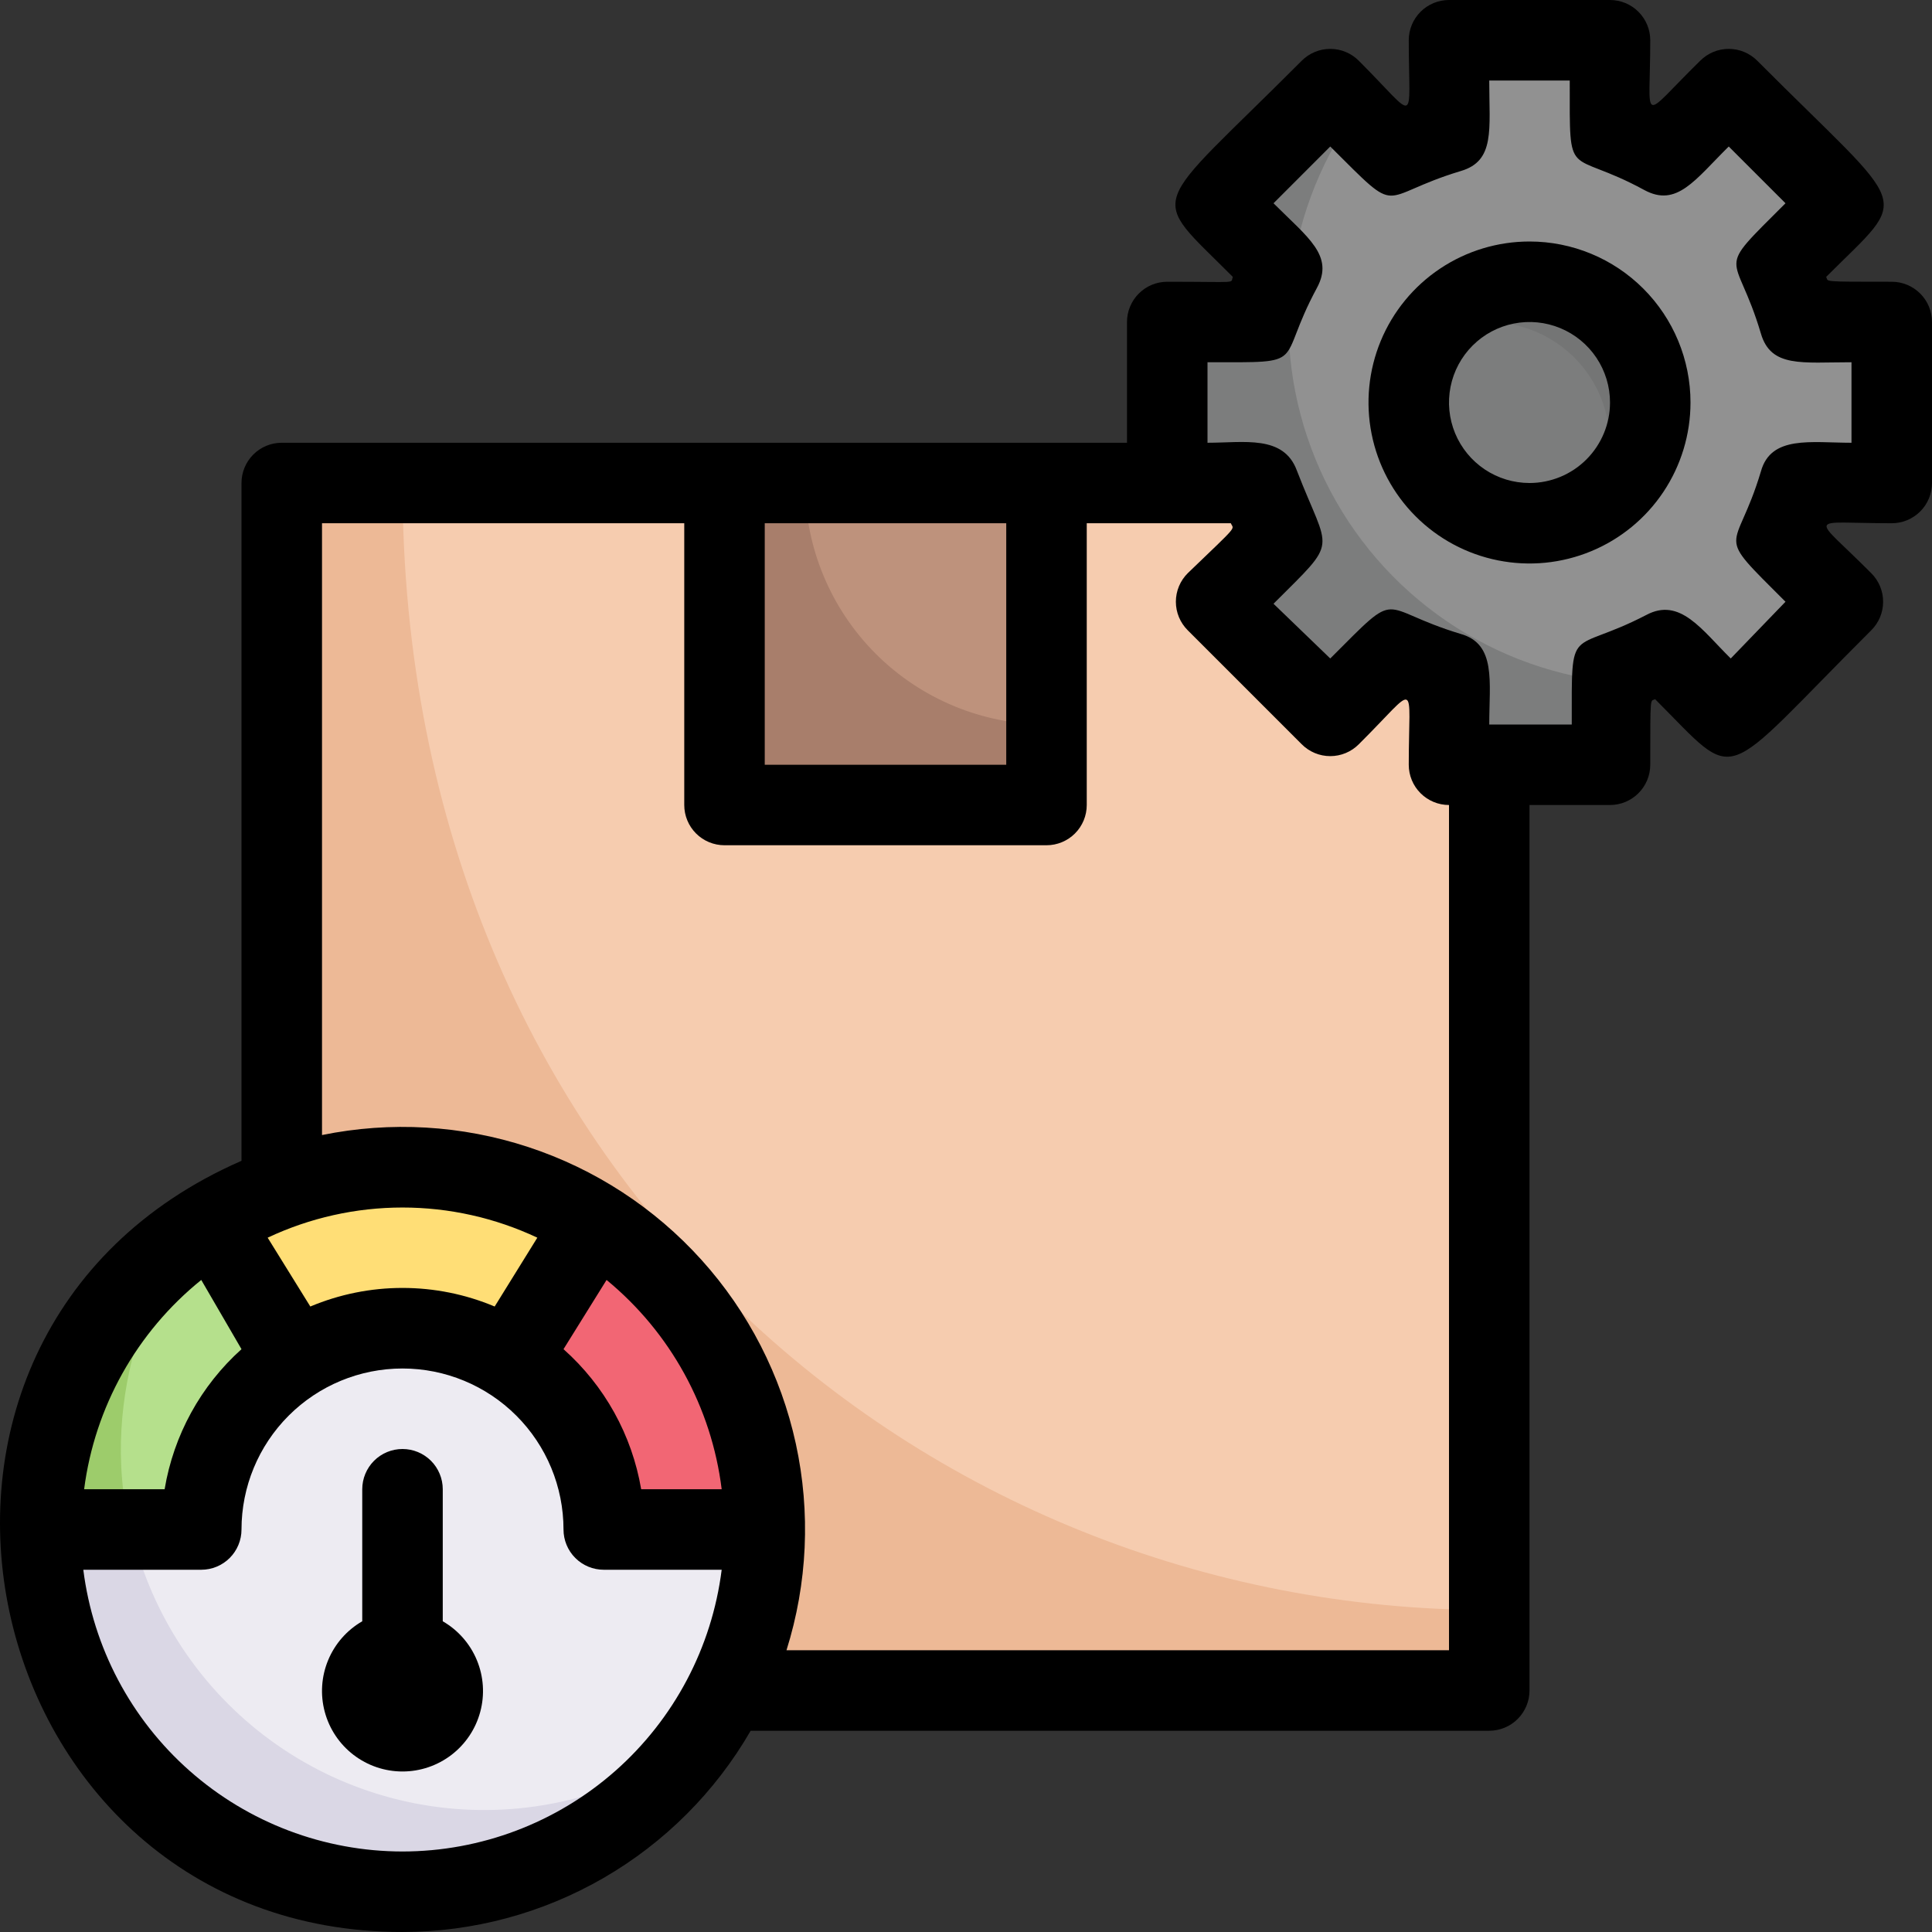 <svg width="100" height="100" viewBox="0 0 100 100" fill="none" xmlns="http://www.w3.org/2000/svg">
<rect x="0" y="0" width="100" height="100" fill="#333333" stroke="none"/>
<g clip-path="url(#clip0_2403_532)">
<path d="M77.083 39.583V87.5H37.625C39.28 84.157 39.9 80.397 39.406 76.7C38.912 73.003 37.327 69.537 34.853 66.746C32.38 63.955 29.13 61.965 25.519 61.03C21.908 60.096 18.101 60.259 14.583 61.5V25H65.188C65.473 25.96 65.857 26.889 66.333 27.771L62.958 31.25L68.854 37.146L72.229 33.771C73.111 34.247 74.04 34.631 75 34.917V39.583H77.083Z" fill="#EDB996"/>
<path d="M77.083 39.583C77.083 85.417 76.875 83.333 77.083 83.333C47.917 83.333 20.833 60.792 20.833 25H65.188C65.473 25.96 65.857 26.889 66.333 27.771L62.958 31.25L68.854 37.146L72.229 33.771C73.111 34.247 74.039 34.631 75 34.917V39.583H77.083Z" fill="#F6CCAF"/>
<path d="M37.5 25H54.167V41.667H37.5V25Z" fill="#A87E6B"/>
<path d="M54.167 25V37.5C50.852 37.5 47.672 36.183 45.328 33.839C42.984 31.495 41.667 28.315 41.667 25H54.167Z" fill="#BE927C"/>
<path d="M39.583 79.167C39.583 100.208 9.937 105.187 3.167 85.417C2.251 82.841 1.909 80.097 2.166 77.376C2.423 74.654 3.271 72.022 4.652 69.663C6.033 67.304 7.913 65.276 10.16 63.72C12.407 62.164 14.968 61.118 17.662 60.656C20.356 60.194 23.118 60.326 25.756 61.043C28.393 61.761 30.842 63.046 32.93 64.81C35.019 66.573 36.696 68.772 37.845 71.252C38.995 73.732 39.588 76.433 39.583 79.167Z" fill="#DAD7E5"/>
<path d="M39.583 79.167C39.587 83.121 38.332 86.973 36 90.167C32.388 92.76 27.972 93.986 23.54 93.625C19.108 93.264 14.949 91.339 11.805 88.195C8.661 85.051 6.736 80.891 6.375 76.46C6.014 72.028 7.239 67.612 9.833 64C12.63 61.974 15.933 60.759 19.377 60.491C22.821 60.223 26.272 60.911 29.349 62.48C32.427 64.049 35.011 66.437 36.817 69.382C38.623 72.326 39.58 75.712 39.583 79.167Z" fill="#EDEBF2"/>
<path d="M30.771 63.271L26.354 70.333C24.699 69.299 22.786 68.75 20.833 68.75C18.881 68.75 16.968 69.299 15.312 70.333L10.896 63.271C13.876 61.408 17.319 60.421 20.833 60.421C24.347 60.421 27.791 61.408 30.771 63.271Z" fill="#FFDE76"/>
<path d="M39.583 79.167H31.25C31.25 77.4 30.8 75.662 29.944 74.117C29.088 72.572 27.852 71.27 26.354 70.333L30.771 63.271C33.467 64.956 35.69 67.299 37.232 70.08C38.773 72.86 39.583 75.987 39.583 79.167Z" fill="#F26674"/>
<path d="M93.146 25C92.86 25.96 92.476 26.889 92 27.771L95.375 31.25L89.583 37.042C85.125 32.583 87.229 33.646 83.333 34.812V39.583H75V34.812C74.04 34.527 73.111 34.143 72.229 33.667L68.854 37.042L62.958 31.25L66.333 27.875C65.851 26.96 65.466 25.996 65.188 25H60.417V16.667H65.188C65.473 15.706 65.857 14.778 66.333 13.896L62.958 10.521L68.854 4.625L72.229 8C73.111 7.524 74.04 7.14 75 6.854V2.083H83.333V6.854C84.294 7.14 85.222 7.524 86.104 8L89.583 4.625L95.479 10.521L92 13.896C92.476 14.778 92.86 15.706 93.146 16.667H97.917V25H93.146Z" fill="#7C7D7D"/>
<path d="M93.146 25C92.86 25.96 92.476 26.889 92 27.771L95.375 31.25L92.5 34.021C90.966 34.651 89.355 35.072 87.709 35.271C85.396 32.958 87.042 33.688 83.334 34.812V35.292C80.1 34.926 77.017 33.725 74.389 31.806C71.76 29.888 69.676 27.319 68.341 24.351C67.007 21.383 66.467 18.119 66.776 14.88C67.086 11.64 68.232 8.537 70.104 5.875L72.188 7.958C73.084 7.494 74.027 7.124 75 6.854V2.083H83.334V6.854C84.294 7.14 85.222 7.524 86.104 8L89.584 4.625L95.479 10.521L92 13.896C92.476 14.778 92.86 15.706 93.146 16.667H97.917V25H93.146Z" fill="#919191"/>
<path d="M85.417 20.833C85.418 21.799 85.196 22.752 84.767 23.617C84.338 24.482 83.715 25.236 82.946 25.82C82.177 26.404 81.283 26.802 80.334 26.982C79.385 27.162 78.408 27.12 77.478 26.86C76.549 26.599 75.692 26.126 74.976 25.478C74.259 24.831 73.703 24.026 73.35 23.128C72.997 22.229 72.856 21.261 72.94 20.299C73.024 19.337 73.33 18.407 73.833 17.583C74.543 16.421 75.614 15.523 76.881 15.025C78.148 14.527 79.544 14.456 80.855 14.824C82.166 15.192 83.322 15.978 84.145 17.063C84.968 18.148 85.415 19.471 85.417 20.833Z" fill="#747575"/>
<path d="M82.417 26.167C81.221 26.891 79.817 27.193 78.429 27.025C77.041 26.857 75.749 26.228 74.76 25.239C73.772 24.251 73.143 22.959 72.975 21.571C72.807 20.183 73.109 18.779 73.833 17.583C75.029 16.859 76.434 16.557 77.822 16.725C79.209 16.893 80.501 17.522 81.49 18.511C82.478 19.499 83.107 20.791 83.275 22.178C83.443 23.566 83.141 24.971 82.417 26.167Z" fill="#7C7D7D"/>
<path d="M15.312 70.333C13.814 71.27 12.579 72.572 11.722 74.117C10.866 75.662 10.417 77.4 10.417 79.167H2.083C2.084 75.987 2.893 72.86 4.435 70.08C5.976 67.299 8.2 64.956 10.896 63.271L15.312 70.333Z" fill="#9DCC6B"/>
<path d="M15.312 70.333C13.814 71.27 12.579 72.572 11.722 74.117C10.866 75.662 10.416 77.4 10.416 79.167H6.75C5.021 72.271 8.166 64.875 10.916 63.271L15.312 70.333Z" fill="#B5E08C"/>
<path d="M97.917 14.583C94.146 14.583 94.667 14.583 94.521 14.333C98.958 9.896 98.958 11.167 90.958 3.146C90.765 2.951 90.534 2.796 90.28 2.69C90.026 2.584 89.754 2.53 89.479 2.53C89.204 2.53 88.932 2.584 88.678 2.69C88.424 2.796 88.194 2.951 88 3.146C84.833 6.25 85.417 6.479 85.417 2.083C85.417 1.531 85.197 1.001 84.806 0.61C84.416 0.219 83.886 0 83.333 0L75 0C74.447 0 73.918 0.219 73.527 0.61C73.136 1.001 72.917 1.531 72.917 2.083C72.917 6.562 73.438 6.25 70.333 3.146C70.14 2.951 69.909 2.796 69.655 2.69C69.401 2.584 69.129 2.53 68.854 2.53C68.579 2.53 68.307 2.584 68.053 2.69C67.799 2.796 67.569 2.951 67.375 3.146C59.396 11.146 59.375 9.875 63.812 14.333C63.667 14.688 64.208 14.583 60.417 14.583C59.864 14.583 59.334 14.803 58.944 15.194C58.553 15.584 58.333 16.114 58.333 16.667V22.917H14.583C14.031 22.917 13.501 23.136 13.11 23.527C12.719 23.918 12.5 24.448 12.5 25V60.083C-8.333 69.188 -1.458 100 20.833 100C24.487 99.996 28.075 99.032 31.238 97.204C34.401 95.375 37.027 92.747 38.854 89.583H77.083C77.636 89.583 78.166 89.364 78.556 88.973C78.947 88.582 79.167 88.052 79.167 87.5V41.667H83.333C83.886 41.667 84.416 41.447 84.806 41.056C85.197 40.666 85.417 40.136 85.417 39.583C85.417 35.833 85.417 36.333 85.667 36.188C90.104 40.625 88.833 40.625 96.854 32.625C97.049 32.431 97.204 32.201 97.31 31.947C97.416 31.693 97.47 31.421 97.47 31.146C97.47 30.871 97.416 30.599 97.31 30.345C97.204 30.091 97.049 29.86 96.854 29.667C93.75 26.542 93.458 27.083 97.917 27.083C98.469 27.083 98.999 26.864 99.39 26.473C99.781 26.082 100 25.552 100 25V16.667C100 16.114 99.781 15.584 99.39 15.194C98.999 14.803 98.469 14.583 97.917 14.583ZM52.083 27.083V39.583H39.583V27.083H52.083ZM37.354 77.083H33.187C32.711 74.28 31.293 71.722 29.167 69.833L31.396 66.25C34.697 68.964 36.83 72.842 37.354 77.083ZM25.604 67.625C24.094 66.99 22.472 66.663 20.833 66.663C19.195 66.663 17.573 66.99 16.062 67.625L13.854 64.062C16.037 63.034 18.42 62.501 20.833 62.501C23.246 62.501 25.63 63.034 27.812 64.062L25.604 67.625ZM10.417 66.25L12.5 69.833C10.389 71.728 8.986 74.285 8.521 77.083H4.354C4.904 72.826 7.076 68.946 10.417 66.25ZM20.833 95.833C16.776 95.83 12.86 94.346 9.819 91.662C6.777 88.977 4.82 85.275 4.312 81.25H10.417C10.969 81.25 11.499 81.031 11.89 80.64C12.28 80.249 12.5 79.719 12.5 79.167C12.5 76.957 13.378 74.837 14.941 73.274C16.503 71.711 18.623 70.833 20.833 70.833C23.043 70.833 25.163 71.711 26.726 73.274C28.289 74.837 29.167 76.957 29.167 79.167C29.167 79.719 29.386 80.249 29.777 80.64C30.168 81.031 30.697 81.25 31.25 81.25H37.354C36.847 85.275 34.889 88.977 31.848 91.662C28.806 94.346 24.89 95.83 20.833 95.833ZM75 85.417H40.708C41.797 81.957 41.964 78.274 41.193 74.73C40.421 71.186 38.738 67.905 36.309 65.212C33.881 62.518 30.791 60.505 27.346 59.372C23.901 58.239 20.22 58.024 16.667 58.75V27.083H35.417V41.667C35.417 42.219 35.636 42.749 36.027 43.14C36.417 43.531 36.947 43.75 37.5 43.75H54.167C54.719 43.75 55.249 43.531 55.64 43.14C56.031 42.749 56.25 42.219 56.25 41.667V27.083H63.708C63.854 27.438 64.167 27.083 61.479 29.667C61.284 29.86 61.129 30.091 61.023 30.345C60.917 30.599 60.863 30.871 60.863 31.146C60.863 31.421 60.917 31.693 61.023 31.947C61.129 32.201 61.284 32.431 61.479 32.625L67.375 38.521C67.569 38.716 67.799 38.871 68.053 38.977C68.307 39.083 68.579 39.137 68.854 39.137C69.129 39.137 69.401 39.083 69.655 38.977C69.909 38.871 70.14 38.716 70.333 38.521C73.458 35.417 72.917 35.125 72.917 39.583C72.917 40.136 73.136 40.666 73.527 41.056C73.918 41.447 74.447 41.667 75 41.667V85.417ZM95.833 22.917C93.75 22.917 91.667 22.521 91.146 24.396C89.833 28.792 88.625 27.354 92.417 31.146L89.583 34.083C88.083 32.604 86.958 30.896 85.208 31.833C81.188 33.917 81.354 32.125 81.354 37.5H77.083C77.083 35.292 77.458 33.333 75.604 32.812C71.188 31.479 72.604 30.333 68.854 34.083L65.917 31.25C69.354 27.812 68.812 28.729 67.125 24.354C66.438 22.5 64.396 22.917 62.5 22.917V18.75C67.875 18.75 65.979 18.938 68.167 14.896C69.062 13.229 67.708 12.312 65.917 10.521L68.854 7.583C72.625 11.333 71.188 10.188 75.604 8.854C77.396 8.333 77.083 6.708 77.083 4.167H81.25C81.25 9.542 81.083 7.646 85.104 9.833C86.792 10.75 87.729 9.312 89.479 7.583L92.417 10.521C88.646 14.292 89.833 12.833 91.146 17.271C91.667 19.042 93.271 18.75 95.833 18.75V22.917Z" fill="black"/>
<path d="M79.167 12.5C77.519 12.5 75.907 12.989 74.537 13.904C73.167 14.82 72.099 16.122 71.468 17.644C70.837 19.167 70.672 20.843 70.994 22.459C71.315 24.076 72.109 25.561 73.274 26.726C74.44 27.891 75.924 28.685 77.541 29.006C79.158 29.328 80.833 29.163 82.356 28.532C83.879 27.902 85.18 26.834 86.096 25.463C87.011 24.093 87.5 22.482 87.5 20.833C87.5 18.623 86.622 16.504 85.059 14.941C83.497 13.378 81.377 12.5 79.167 12.5ZM79.167 25C78.343 25 77.537 24.756 76.852 24.298C76.167 23.84 75.633 23.189 75.317 22.428C75.002 21.666 74.919 20.829 75.08 20.02C75.241 19.212 75.638 18.47 76.221 17.887C76.803 17.304 77.546 16.907 78.354 16.747C79.162 16.586 80 16.669 80.761 16.984C81.523 17.299 82.173 17.833 82.631 18.518C83.089 19.204 83.334 20.009 83.334 20.833C83.334 21.938 82.894 22.998 82.113 23.78C81.332 24.561 80.272 25 79.167 25ZM22.917 83.917V77.083C22.917 76.531 22.697 76.001 22.307 75.61C21.916 75.219 21.386 75 20.833 75C20.281 75 19.751 75.219 19.36 75.61C18.97 76.001 18.75 76.531 18.75 77.083V83.917C17.956 84.375 17.335 85.083 16.984 85.931C16.633 86.778 16.571 87.718 16.809 88.603C17.046 89.49 17.569 90.272 18.297 90.831C19.025 91.389 19.916 91.692 20.833 91.692C21.751 91.692 22.642 91.389 23.37 90.831C24.098 90.272 24.621 89.49 24.858 88.603C25.096 87.718 25.034 86.778 24.683 85.931C24.332 85.083 23.711 84.375 22.917 83.917Z" fill="black"/>
</g>
<defs>
<clipPath id="clip0_2403_532">
<rect width="100" height="100" fill="white"/>
</clipPath>
</defs>
</svg>
